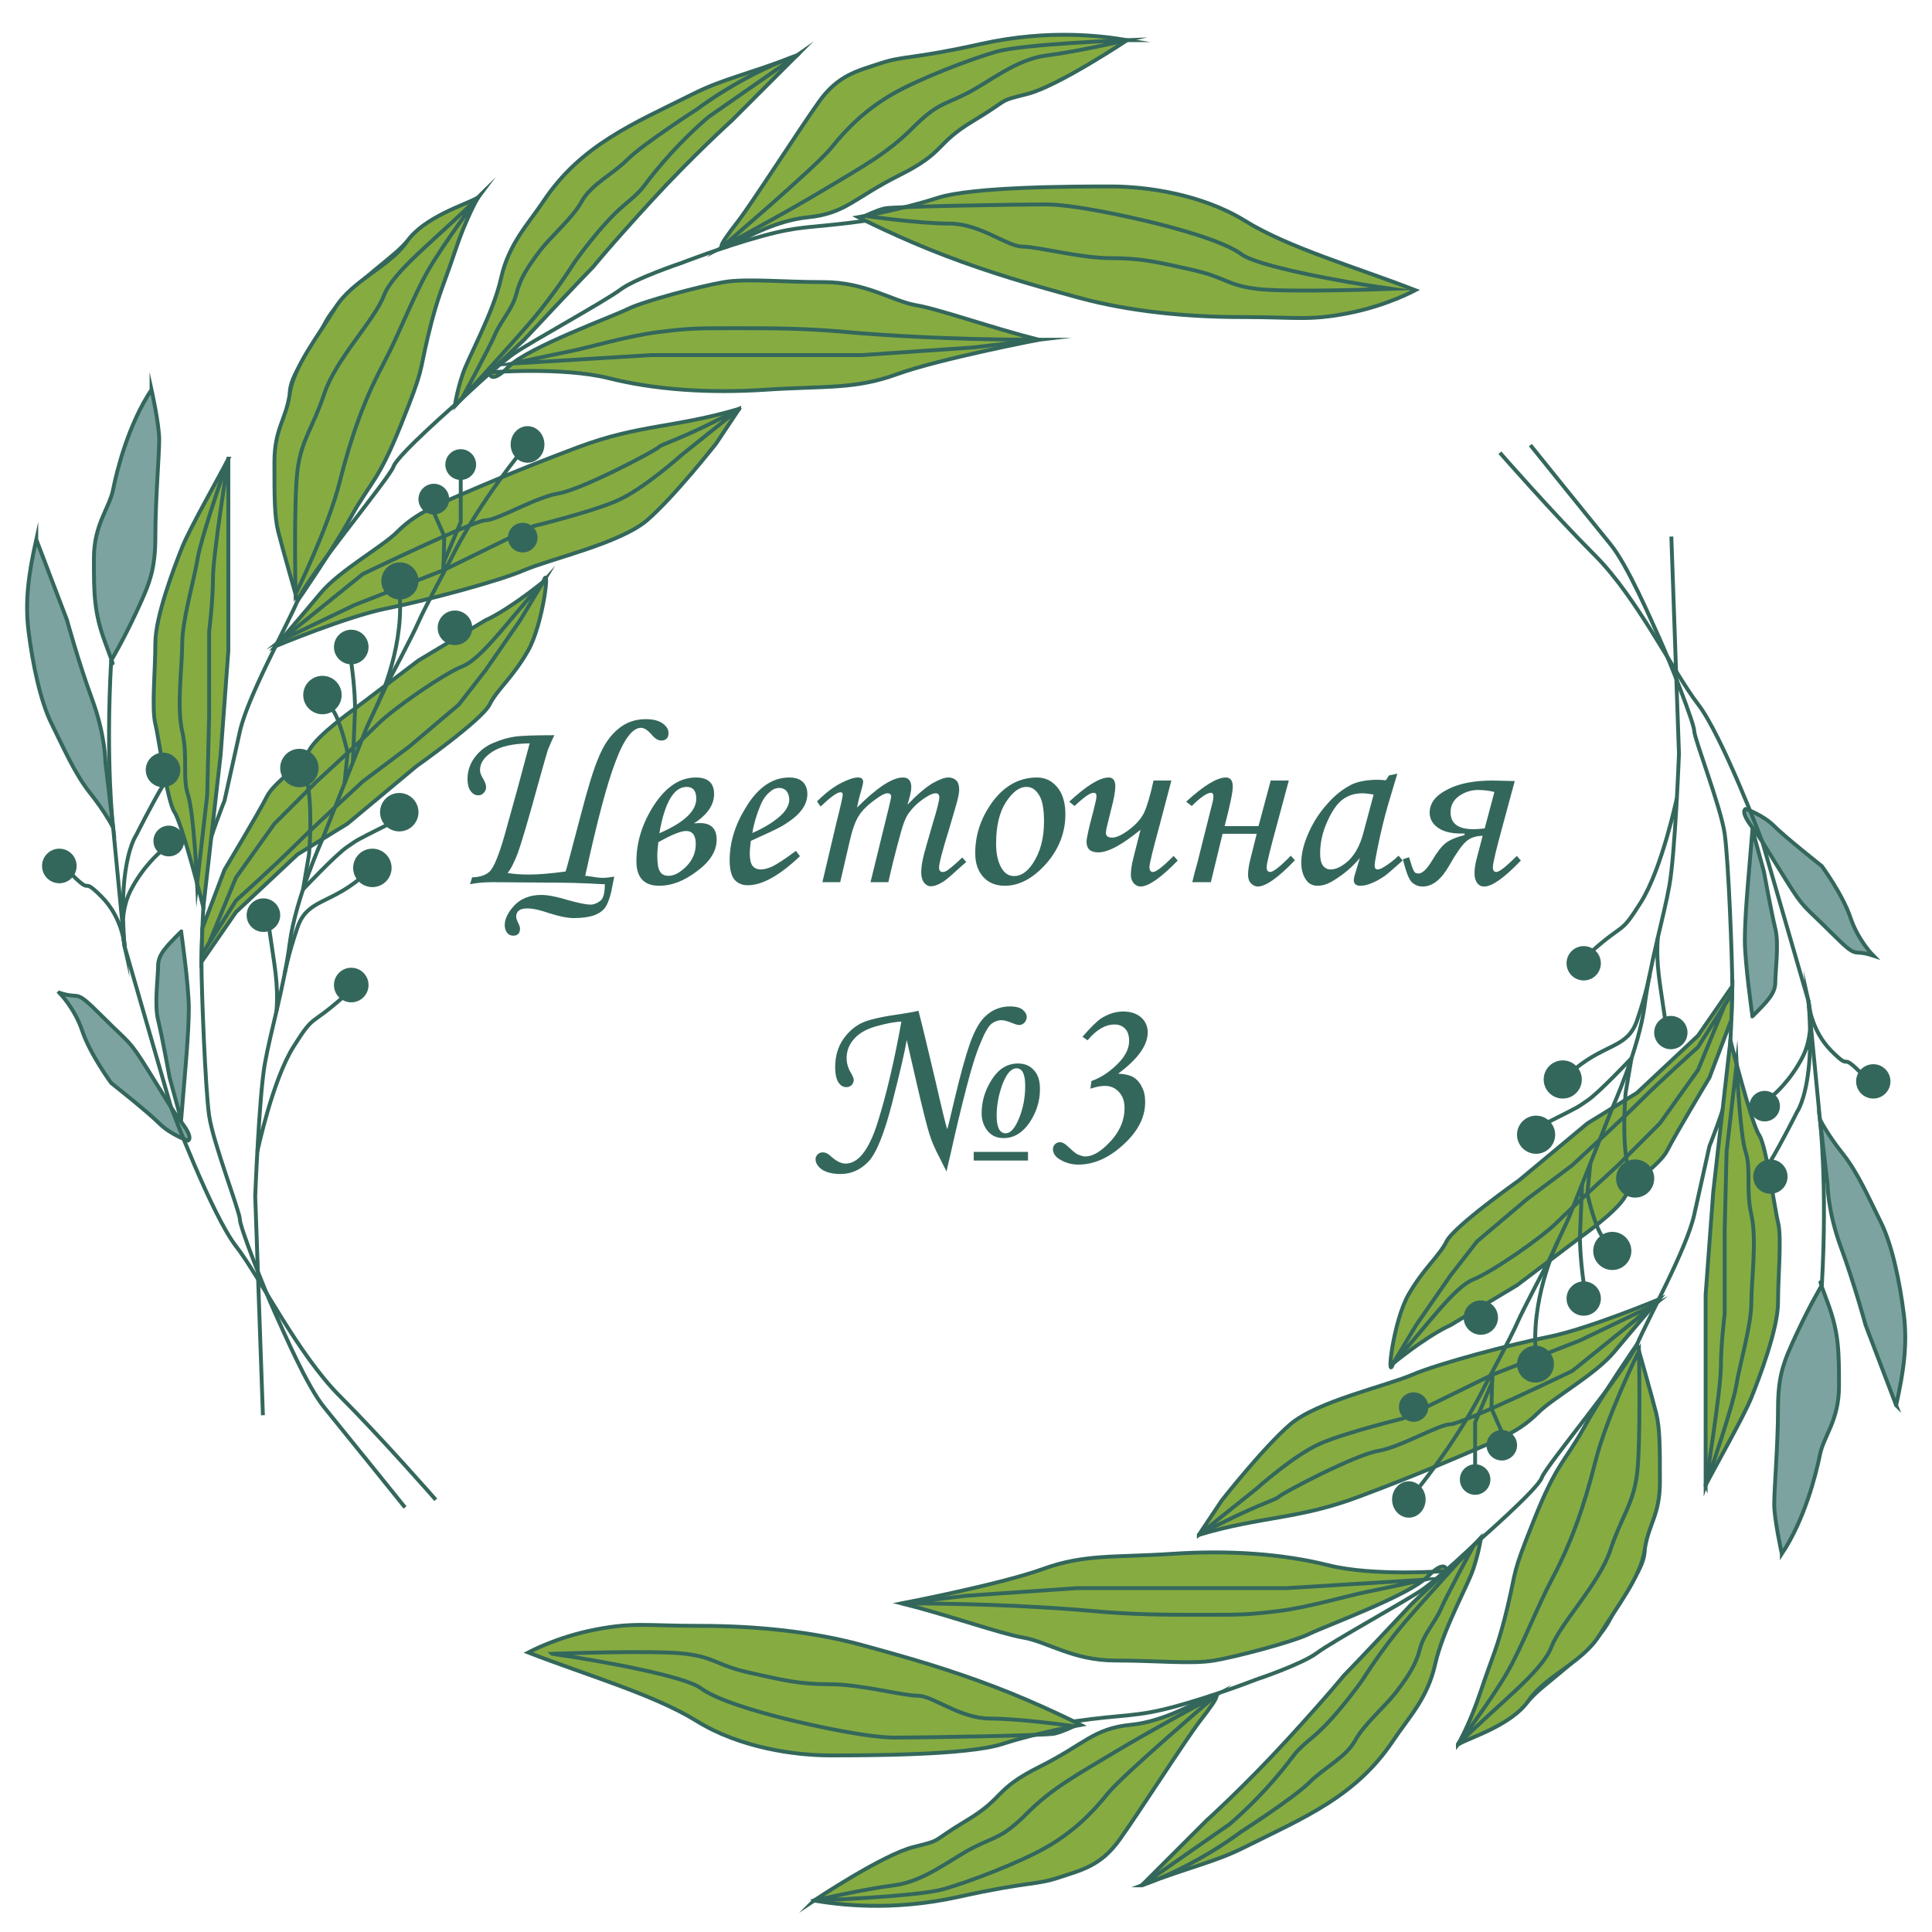 <?xml version="1.0" encoding="UTF-8"?>
<!DOCTYPE svg PUBLIC "-//W3C//DTD SVG 1.1//EN" "http://www.w3.org/Graphics/SVG/1.1/DTD/svg11.dtd">
<!-- Creator: CorelDRAW 2018 (64-Bit) -->
<svg xmlns="http://www.w3.org/2000/svg" xml:space="preserve" width="300px" height="300px" version="1.1" style="shape-rendering:geometricPrecision; text-rendering:geometricPrecision; image-rendering:optimizeQuality; fill-rule:evenodd; clip-rule:evenodd"
viewBox="0 0 300 300"
 xmlns:xlink="http://www.w3.org/1999/xlink">
 <defs>
  <style type="text/css">
   <![CDATA[
    .str0 {stroke:#34675C;stroke-width:0.6;stroke-miterlimit:22.926}
    .fil1 {fill:none}
    .fil3 {fill:#34675C}
    .fil2 {fill:#7DA3A1}
    .fil0 {fill:#86AC41}
   ]]>
  </style>
 </defs>
 <g id="Слой_x0020_1">
  <path class="fil0 str0" d="M219.758 45.057c-9.202,-3.578 -19.63,-6.561 -26.378,-10.735 -6.746,-4.176 -15.334,-5.369 -20.855,-5.369 -5.52,0 -21.471,0 -26.991,1.791 -5.521,1.789 -12.268,2.98 -12.268,2.98 0,0 6.441,3.282 13.496,5.966 7.053,2.683 13.188,4.474 20.855,6.56 7.667,2.088 16.561,2.983 25.151,2.983 8.588,0 10.427,0.597 16.562,-0.596 6.134,-1.193 10.428,-3.58 10.428,-3.58z"/>
  <path class="fil0 str0" d="M175.024 6.233c-3.589,-0.597 -11.963,-1.795 -22.73,0.599 -10.767,2.392 -11.964,1.793 -15.553,2.99 -3.59,1.197 -6.579,1.795 -9.571,5.982 -2.99,4.187 -10.467,15.851 -12.56,18.544 -7.076,9.097 1.615,0.317 10.766,-0.598 5.981,-0.599 7.178,-2.992 14.357,-6.58 7.178,-3.59 5.384,-4.786 11.365,-8.374 5.982,-3.59 3.589,-2.992 8.374,-4.189 4.785,-1.196 15.552,-8.374 15.552,-8.374z"/>
  <path class="fil1 str0" d="M175.024 6.233c0,0 -16.104,0.594 -20.279,1.787 -4.174,1.194 -11.929,4.176 -16.104,6.561 -4.174,2.385 -7.157,5.369 -9.543,8.35 -2.385,2.982 -17.038,15.449 -17.038,15.449 0,0 9.881,-5.309 15.844,-8.887 5.965,-3.58 9.842,-5.666 13.72,-9.543 3.876,-3.877 4.771,-3.58 8.349,-5.369 3.578,-1.789 7.754,-5.367 12.526,-5.965 4.771,-0.596 12.525,-2.383 12.525,-2.383l0 0z"/>
  <path class="fil0 str0" d="M123.73 8.616c-7.754,2.983 -11.332,3.58 -16.104,5.965 -9.344,4.672 -17.399,7.907 -23.26,16.699 -2.387,3.581 -5.369,6.563 -6.563,11.93 -1.191,5.368 -5.07,12.228 -5.963,14.911 -0.894,2.684 -1.194,4.772 -1.194,4.772l10.737 -10.139c8.946,-9.544 10.735,-11.333 10.735,-11.333 0,0 2.387,-2.982 8.947,-10.141 6.561,-7.156 12.526,-12.523 12.526,-12.523l10.139 -10.141z"/>
  <path class="fil0 str0" d="M123.73 8.616c-5.21,1.833 -11.074,5.057 -15.508,8.35 0,0 -8.35,5.369 -10.736,7.754 -2.385,2.387 -5.667,3.877 -7.157,6.56 -1.49,2.686 -4.772,5.369 -6.561,7.754 -1.789,2.387 -2.983,4.176 -3.578,6.563 -0.596,2.385 -2.387,4.174 -3.281,6.262 -0.895,2.088 -5.154,9.986 -5.154,9.986 0,0 7.242,-7.898 10.82,-12.074 3.578,-4.174 6.56,-8.946 6.56,-8.946 0,0 4.176,-5.964 7.754,-8.947 3.579,-2.983 2.387,-2.385 5.966,-6.561 3.578,-4.176 7.158,-7.156 7.158,-7.156l13.717 -9.545z"/>
  <path class="fil1 str0" d="M74.225 30.685c-10.737,5.964 -9.543,5.367 -11.928,7.754 -2.387,2.386 -9.544,7.158 -11.93,11.93 -2.385,4.769 -5.368,7.752 -5.368,10.735"/>
  <path class="fil0 str0" d="M74.225 30.685c-1.975,1.099 -8.428,3.021 -11.072,6.878 -2.646,3.858 -8.463,5.935 -11.099,10.253 -2.637,4.321 -6.457,9.113 -7.055,13.288 -0.596,4.175 -2.387,5.367 -2.387,10.736 0,5.367 0,8.35 0.599,10.735 0.595,2.387 2.982,10.736 2.982,10.736 0,0 5.367,-7.752 8.35,-13.121 2.982,-5.368 4.174,-5.368 7.754,-14.315 3.578,-8.946 2.683,-7.455 4.174,-13.719 1.492,-6.262 2.387,-7.752 4.175,-13.122 1.79,-5.367 3.579,-8.349 3.579,-8.349z"/>
  <path class="fil1 str0" d="M74.225 30.685c-6.262,6.264 -13.121,11.334 -14.612,15.209 -1.492,3.877 -7.457,9.842 -9.246,15.21 -1.789,5.367 -3.579,7.158 -4.174,11.929 -0.597,4.77 -0.299,19.232 -0.299,19.232 0,0 5.069,-10.286 6.859,-17.443 1.79,-7.158 3.878,-12.824 6.561,-17.893 2.684,-5.07 4.772,-10.736 7.157,-14.912 2.387,-4.174 7.754,-11.332 7.754,-11.332l0 0z"/>
  <path class="fil1 str0" d="M216.041 44.857c-8.35,-1.191 -20.875,-3.578 -23.26,-5.367 -2.387,-1.789 -8.352,-3.578 -13.122,-4.771 -4.771,-1.194 -13.123,-2.981 -17.297,-2.981 -4.176,0 -23.701,0.323 -24.983,0.624 -1.282,0.298 -3.051,1.163 -3.051,1.163 0,0 8.35,1.194 13.122,1.194 4.773,0 8.947,3.578 11.332,3.578 2.387,0 8.948,1.791 13.72,1.791 4.771,0 7.157,0.596 12.525,1.787 5.367,1.195 5.367,2.387 10.139,2.982 4.771,0.598 20.875,0 20.875,0l0 0z"/>
  <path class="fil1 str0" d="M134.467 34.265c-8.35,1.191 -9.804,0.653 -16.104,2.384 -6.303,1.731 -12.526,4.176 -12.526,4.176 0,0 -7.158,2.385 -9.543,4.175 -2.387,1.788 -13.8,8.062 -16.403,9.842 -2.602,1.778 -8.731,7.567 -8.731,7.567 0,0 -9.461,8.238 -10.056,10.027 -0.597,1.789 -13.122,16.702 -14.911,20.875 -1.79,4.176 -7.754,14.911 -8.948,20.28 -1.193,5.368 -2.384,10.735 -2.384,10.735 0,0 -2.387,5.965 -2.684,8.053 -0.299,2.088 -0.897,12.824 -0.897,16.999 0,4.175 0.598,19.681 1.194,23.858 0.597,4.175 4.771,14.91 4.771,16.103 0,1.194 3.877,11.034 5.367,14.315 1.493,3.28 5.071,11.631 7.755,14.911 2.684,3.281 12.525,15.508 12.525,15.508"/>
  <path class="fil0 str0" d="M161.305 52.754c-7.156,-1.789 -15.506,-4.772 -19.086,-5.367 -3.578,-0.599 -7.752,-3.581 -14.315,-3.581 -6.56,0 -11.928,-0.596 -15.506,0 -3.579,0.598 -12.526,2.982 -14.912,4.176 -2.385,1.193 -15.507,5.965 -18.489,8.947 -2.983,2.981 -2.983,0.893 -2.983,0.893 0,0 11.334,-0.893 18.491,0.897 7.156,1.789 15.508,2.385 24.454,1.789 8.945,-0.598 13.717,0 20.278,-2.387 6.562,-2.385 22.068,-5.367 22.068,-5.367z"/>
  <path class="fil0 str0" d="M161.305 52.754c-0.573,0 -1.143,-0.002 -1.709,-0.004 -11.79,-0.05 -21.852,-0.619 -28.112,-1.19 -6.561,-0.595 -11.332,-0.595 -17.297,-0.595 -5.965,0 -7.157,0 -11.928,0.595 -4.773,0.596 -10.737,2.387 -13.719,2.982 -2.983,0.596 -9.003,1.91 -9.003,1.91l21.528 -1.314 15.507 0 17.297 0 17.297 -1.191 10.139 -1.193z"/>
  <path class="fil0 str0" d="M114.782 63.489c-10.139,2.982 -15.506,2.386 -25.049,5.964 -9.543,3.58 -14.912,5.965 -19.087,7.754 -4.175,1.79 -6.56,2.983 -8.947,5.368 -2.385,2.387 -8.946,5.964 -11.928,9.543 -2.983,3.58 -6.97,8.21 -6.97,8.21 0,0 11.144,-4.63 17.109,-5.823 5.965,-1.194 17.298,-4.176 21.473,-5.966 4.174,-1.788 14.911,-4.173 19.085,-7.751 4.175,-3.581 10.737,-11.93 10.737,-11.93l3.577 -5.369z"/>
  <path class="fil1 str0" d="M114.782 63.489c-8.945,4.773 -11.927,5.369 -12.523,5.964 -0.598,0.598 -11.93,6.563 -15.508,7.159 -3.579,0.595 -9.543,4.176 -11.333,4.176 -1.789,0 -19.086,8.35 -19.086,8.35l-12.79 10.327 11.596 -5.558 13.72 -5.368 14.016 -6.857c0,0 8.648,-2.088 12.824,-3.879 4.174,-1.787 10.139,-7.156 10.139,-7.156l8.945 -7.158 0 0z"/>
  <path class="fil0 str0" d="M84.366 90.329c-5.966,4.773 -8.948,5.965 -8.948,5.965l-10.438 6.264 -9.842 7.455c0,0 -5.963,4.174 -7.156,6.561 -1.194,2.385 -5.37,4.771 -6.561,7.156 -1.193,2.387 -6.56,11.332 -6.56,11.332l-3.439 9.082 -0.142 5.234 5.369 -7.753 9.544 -8.947 7.752 -4.771 10.737 -8.948c0,0 10.139,-7.157 11.332,-9.544 1.194,-2.384 3.579,-4.173 5.965,-8.35 2.387,-4.175 3.51,-13.971 2.387,-10.736z"/>
  <path class="fil1 str0" d="M84.366 90.329c-5.369,5.965 -9.545,11.93 -12.526,13.123 -2.982,1.192 -10.736,6.561 -13.123,8.946 -2.385,2.387 -9.542,8.947 -9.542,8.947l-6.563 6.562 -5.963 8.349 -4.175 10.139 -1.164 1.913 5.339 -8.474c0,0 5.963,-5.367 8.947,-8.35 2.982,-2.982 10.736,-10.139 10.736,-10.139l7.156 -5.369 7.754 -6.561 4.176 -5.367 5.367 -7.754 3.581 -5.965 0 0z"/>
  <path class="fil2 str0" d="M23.528 60.508c-3.58,5.367 -5.369,12.525 -5.965,15.508 -0.597,2.981 -2.982,5.368 -2.982,10.735 0,5.367 0,8.35 1.789,13.121 1.789,4.772 0.895,2.686 0.895,2.686 0,0 1.789,-2.983 3.876,-7.456 2.088,-4.474 2.983,-6.563 2.983,-11.93 0,-5.369 0.596,-12.525 0.596,-14.91 0,-2.387 -1.192,-7.754 -1.192,-7.754z"/>
  <path class="fil2 str0" d="M5.633 83.768c-1.191,5.37 -1.789,9.543 -1.191,14.315 0.595,4.772 1.789,10.736 3.578,14.315 1.789,3.578 3.578,7.754 5.965,10.737 2.385,2.982 3.578,5.367 3.578,5.367l-1.193 -10.139c0,0 0,-4.176 -2.088,-9.842 -2.088,-5.666 -3.876,-12.227 -3.876,-12.227l-4.773 -12.526z"/>
  <path class="fil0 str0" d="M35.457 71.243c-1.194,2.387 -5.966,10.736 -7.159,13.719 -1.192,2.982 -4.174,10.736 -4.174,14.91 0,4.176 -0.598,10.141 0,12.526 0.596,2.387 1.789,11.93 2.982,13.719 1.192,1.79 4.47,14.754 4.47,14.754l2.687 -23.702 1.194 -16.104 0 -17.297 0 -12.525z"/>
  <path class="fil0 str0" d="M35.456 71.243c0,0 -0.203,0.58 -0.526,1.521 -0.499,1.463 -1.291,3.798 -2.058,6.196 -0.981,3.062 -1.926,6.226 -2.187,7.791 -0.596,3.578 -2.387,9.543 -2.387,13.121 0,3.58 -0.894,9.842 0,13.719 0.896,3.877 0.002,7.157 0.896,9.841 0.895,2.685 1.414,13.729 1.414,13.729l1.569 -13.729 0.297 -12.226 0 -13.123c0,0 0.597,-4.772 0.597,-8.35 0,-3.578 2.385,-18.49 2.385,-18.49z"/>
  <path class="fil2 str0" d="M28.127 144.655c-2.387,2.385 -3.579,3.579 -3.579,5.368 0,1.789 -0.597,5.965 0,8.35 0.596,2.386 1.789,8.947 1.789,8.947l1.79 6.561 0.595 -7.156c0,0 0.598,-6.563 0.598,-10.141 0,-3.579 -1.193,-11.929 -1.193,-11.929z"/>
  <path class="fil2 str0" d="M9.214 154.149c3.577,1.193 2.085,-0.895 6.56,3.578 4.473,4.475 4.174,3.581 7.157,8.352 2.982,4.77 3.578,5.963 5.367,8.35 1.791,2.384 0.896,2.683 0.896,2.683 0,0 -2.685,-0.894 -4.474,-2.683 -1.789,-1.789 -7.455,-6.264 -7.455,-6.264 0,0 -3.28,-4.473 -4.474,-8.051 -1.193,-3.578 -3.577,-5.965 -3.577,-5.965z"/>
  <path class="fil1 str0" d="M17.265 102.558c-0.895,15.805 0.299,25.944 0.299,25.944l1.788 18.491 7.212 24.95c0,0 6.336,16.738 10.086,21.571 3.75,4.834 9.543,16.701 16.103,23.262 6.562,6.56 14.911,16.104 14.911,16.104"/>
  <path class="fil3 str0" d="M81.916 66.471c1.284,0 2.324,1.14 2.324,2.544 0,1.405 -1.04,2.543 -2.324,2.543 -1.283,0 -2.322,-1.138 -2.322,-2.543 0,-1.404 1.039,-2.544 2.322,-2.544z"/>
  <path class="fil3 str0" d="M71.542 70.051c1.152,0 2.087,0.935 2.087,2.088 0,1.153 -0.935,2.086 -2.087,2.086 -1.153,0 -2.089,-0.933 -2.089,-2.086 0,-1.153 0.936,-2.088 2.089,-2.088z"/>
  <path class="fil3 str0" d="M81.167 81.478c1.107,0 2.005,0.895 2.005,2.005 0,1.106 -0.898,2.002 -2.005,2.002 -1.106,0 -2.005,-0.896 -2.005,-2.002 0,-1.11 0.899,-2.005 2.005,-2.005z"/>
  <path class="fil3 str0" d="M67.365 75.418c1.153,0 2.088,0.935 2.088,2.088 0,1.153 -0.935,2.088 -2.088,2.088 -1.152,0 -2.086,-0.935 -2.086,-2.088 0,-1.153 0.934,-2.088 2.086,-2.088z"/>
  <path class="fil3 str0" d="M62.096 87.619c1.427,0 2.586,1.159 2.586,2.588 0,1.428 -1.159,2.586 -2.586,2.586 -1.43,0 -2.588,-1.158 -2.588,-2.586 0,-1.429 1.158,-2.588 2.588,-2.588z"/>
  <path class="fil3 str0" d="M70.646 95.102c1.317,0 2.385,1.068 2.385,2.385 0,1.317 -1.068,2.385 -2.385,2.385 -1.316,0 -2.386,-1.068 -2.386,-2.385 0,-1.317 1.07,-2.385 2.386,-2.385z"/>
  <path class="fil3 str0" d="M54.543 98.083c1.317,0 2.385,1.068 2.385,2.387 0,1.317 -1.068,2.385 -2.385,2.385 -1.319,0 -2.387,-1.068 -2.387,-2.385 0,-1.319 1.068,-2.387 2.387,-2.387z"/>
  <path class="fil3 str0" d="M50.07 105.242c1.481,0 2.683,1.2 2.683,2.683 0,1.481 -1.202,2.684 -2.683,2.684 -1.483,0 -2.686,-1.203 -2.686,-2.684 0,-1.483 1.203,-2.683 2.686,-2.683z"/>
  <path class="fil3 str0" d="M61.998 123.432c1.483,0 2.684,1.202 2.684,2.685 0,1.483 -1.201,2.684 -2.684,2.684 -1.481,0 -2.684,-1.201 -2.684,-2.684 0,-1.483 1.203,-2.685 2.684,-2.685z"/>
  <path class="fil3 str0" d="M46.49 116.574c1.483,0 2.685,1.201 2.685,2.683 0,1.483 -1.202,2.684 -2.685,2.684 -1.481,0 -2.684,-1.201 -2.684,-2.684 0,-1.482 1.203,-2.683 2.684,-2.683z"/>
  <path class="fil3 str0" d="M57.822 132.08c1.483,0 2.685,1.203 2.685,2.684 0,1.483 -1.202,2.685 -2.685,2.685 -1.481,0 -2.684,-1.202 -2.684,-2.685 0,-1.481 1.203,-2.684 2.684,-2.684z"/>
  <path class="fil3 str0" d="M40.903 139.799c1.275,0 2.308,1.033 2.308,2.308 0,1.274 -1.033,2.307 -2.308,2.307 -1.275,0 -2.307,-1.033 -2.307,-2.307 0,-1.275 1.032,-2.308 2.307,-2.308z"/>
  <path class="fil3 str0" d="M54.543 150.571c1.317,0 2.385,1.067 2.385,2.385 0,1.318 -1.068,2.386 -2.385,2.386 -1.319,0 -2.387,-1.068 -2.387,-2.386 0,-1.318 1.068,-2.385 2.387,-2.385z"/>
  <path class="fil3 str0" d="M9.211 132.08c1.32,0 2.387,1.068 2.387,2.387 0,1.317 -1.067,2.385 -2.387,2.385 -1.316,0 -2.384,-1.068 -2.384,-2.385 0,-1.319 1.068,-2.387 2.384,-2.387z"/>
  <path class="fil3 str0" d="M26.21 128.502c1.155,0 2.088,0.935 2.088,2.088 0,1.153 -0.933,2.088 -2.088,2.088 -1.151,0 -2.086,-0.935 -2.086,-2.088 0,-1.153 0.935,-2.088 2.086,-2.088z"/>
  <path class="fil3 str0" d="M25.317 117.169c1.317,0 2.385,1.068 2.385,2.385 0,1.319 -1.068,2.387 -2.385,2.387 -1.318,0 -2.386,-1.068 -2.386,-2.387 0,-1.317 1.068,-2.385 2.386,-2.385z"/>
  <path class="fil1 str0" d="M25.317 121.941c-1.789,2.983 -4.176,7.754 -4.176,7.754 0,0 -1.223,1.671 -1.789,6.561 -0.566,4.889 0,10.737 0,10.737 0,0 -1.066,-4.772 0.895,-8.649 1.962,-3.877 4.692,-6.099 4.692,-6.099"/>
  <path class="fil1 str0" d="M11.182 135.815c3.399,3.424 1.248,0.063 4.592,3.424 3.342,3.36 3.578,7.754 3.578,7.754"/>
  <path class="fil1 str0" d="M80.339 70.883c-7.308,9.307 -10.288,15.868 -10.288,15.868 0,0 -4.176,7.754 -5.071,9.842 -0.894,2.087 -4.921,9.692 -4.921,9.692l-3.131 6.709 -6.858 17.297c0,0 -4.176,9.246 -5.071,16.104 -0.894,6.859 -2.982,13.719 -3.877,18.788 -0.894,5.07 -1.492,20.578 -1.492,20.578l1.194 33.997"/>
  <path class="fil1 str0" d="M53.18 154.914c-5.198,4.602 -4.287,2.367 -7.584,7.585 -3.299,5.22 -5.637,16.333 -5.637,16.333"/>
  <path class="fil1 str0" d="M41.807 144.229c0.805,5.746 1.451,8.459 1.128,12.77"/>
  <path class="fil1 str0" d="M55.787 136.514c-4.822,3.916 -8.124,3.204 -9.594,7.496 -1.47,4.292 -1.998,7.23 -1.998,7.23"/>
  <path class="fil1 str0" d="M60.153 128.065c-5.61,2.824 -4.417,2.226 -6.208,3.419 -1.789,1.194 -6.889,6.62 -6.889,6.62"/>
  <path class="fil1 str0" d="M47.752 121.627c0.826,4.49 0.23,11.051 0.23,11.051l-0.926 5.426"/>
  <path class="fil1 str0" d="M51.591 110.135c1.253,1.593 2.385,6.769 2.385,6.769l-0.477 4.738"/>
  <path class="fil1 str0" d="M54.543 102.855c0.595,4.176 0.595,7.158 0.595,7.158l-0.343 8.361"/>
  <path class="fil1 str0" d="M62.096 92.793c0.479,8.672 -3.602,16.845 -3.602,16.845"/>
  <path class="fil1 str0" d="M67.365 79.594c1.619,3.661 1.619,3.661 1.619,3.661l-0.126 5.284"/>
  <path class="fil1 str0" d="M71.542 74.225c0,3.281 0,6.86 0,6.86l-2.656 6.289 -0.028 1.165"/>
  <path class="fil0 str0" d="M82.038 256.603c9.127,3.551 19.47,6.507 26.164,10.65 6.691,4.14 15.211,5.325 20.687,5.325 5.476,0 21.296,0 26.772,-1.776 5.477,-1.774 12.17,-2.959 12.17,-2.959 0,0 -6.389,-3.253 -13.387,-5.915 -6.997,-2.664 -13.081,-4.438 -20.687,-6.509 -7.607,-2.07 -16.429,-2.956 -24.947,-2.956 -8.519,0 -10.345,-0.593 -16.428,0.591 -6.085,1.183 -10.344,3.549 -10.344,3.549z"/>
  <path class="fil0 str0" d="M126.408 295.114c3.562,0.593 11.867,1.779 22.547,-0.594 10.681,-2.373 11.867,-1.78 15.429,-2.967 3.56,-1.185 6.525,-1.779 9.492,-5.933 2.967,-4.154 10.384,-15.724 12.461,-18.393 7.017,-9.023 -1.603,-0.315 -10.682,0.592 -5.932,0.594 -7.119,2.968 -14.239,6.527 -7.12,3.561 -5.34,4.749 -11.273,8.308 -5.934,3.56 -3.56,2.966 -8.308,4.152 -4.746,1.188 -15.427,8.308 -15.427,8.308z"/>
  <path class="fil1 str0" d="M126.408 295.114c0,0 15.975,-0.589 20.116,-1.773 4.142,-1.184 11.834,-4.141 15.975,-6.507 4.141,-2.367 7.099,-5.325 9.466,-8.284 2.366,-2.957 16.9,-15.323 16.9,-15.323 0,0 -9.801,5.266 -15.717,8.816 -5.917,3.55 -9.762,5.62 -13.608,9.466 -3.845,3.846 -4.733,3.549 -8.283,5.325 -3.549,1.774 -7.691,5.323 -12.425,5.915 -4.733,0.592 -12.424,2.365 -12.424,2.365l0 0z"/>
  <path class="fil0 str0" d="M177.289 292.749c7.692,-2.956 11.241,-3.549 15.973,-5.915 9.269,-4.634 17.259,-7.845 23.074,-16.565 2.367,-3.551 5.326,-6.51 6.508,-11.834 1.184,-5.323 5.03,-12.128 5.917,-14.791 0.887,-2.662 1.182,-4.733 1.182,-4.733l-10.648 10.058c-8.875,9.466 -10.65,11.242 -10.65,11.242 0,0 -2.366,2.957 -8.874,10.058 -6.509,7.099 -12.424,12.424 -12.424,12.424l-10.058 10.056z"/>
  <path class="fil0 str0" d="M177.289 292.749c5.169,-1.817 10.984,-5.015 15.382,-8.282 0,0 8.283,-5.324 10.649,-7.691 2.367,-2.367 5.621,-3.846 7.1,-6.507 1.479,-2.664 4.733,-5.325 6.509,-7.692 1.774,-2.366 2.956,-4.142 3.548,-6.509 0.593,-2.366 2.367,-4.141 3.256,-6.212 0.887,-2.07 5.111,-9.905 5.111,-9.905 0,0 -7.182,7.835 -10.733,11.976 -3.549,4.141 -6.507,8.876 -6.507,8.876 0,0 -4.143,5.915 -7.692,8.874 -3.55,2.958 -2.366,2.366 -5.917,6.507 -3.548,4.141 -7.099,7.1 -7.099,7.1l-13.607 9.465z"/>
  <path class="fil1 str0" d="M226.394 270.859c10.65,-5.915 9.467,-5.325 11.832,-7.691 2.367,-2.365 9.467,-7.1 11.833,-11.833 2.366,-4.732 5.325,-7.691 5.325,-10.648"/>
  <path class="fil0 str0" d="M226.394 270.859c1.959,-1.088 8.359,-2.996 10.984,-6.823 2.623,-3.825 8.393,-5.886 11.008,-10.17 2.615,-4.285 6.405,-9.038 6.998,-13.179 0.592,-4.143 2.366,-5.325 2.366,-10.649 0,-5.326 0,-8.284 -0.592,-10.65 -0.592,-2.367 -2.956,-10.649 -2.956,-10.649 0,0 -5.326,7.69 -8.284,13.015 -2.959,5.325 -4.143,5.325 -7.692,14.199 -3.55,8.875 -2.661,7.396 -4.142,13.608 -1.478,6.212 -2.364,7.691 -4.141,13.016 -1.775,5.325 -3.549,8.282 -3.549,8.282z"/>
  <path class="fil1 str0" d="M226.394 270.859c6.212,-6.212 13.015,-11.24 14.494,-15.086 1.479,-3.846 7.396,-9.761 9.171,-15.086 1.776,-5.325 3.55,-7.101 4.143,-11.834 0.589,-4.732 0.294,-19.075 0.294,-19.075 0,0 -5.029,10.202 -6.803,17.301 -1.775,7.099 -3.846,12.721 -6.508,17.749 -2.661,5.028 -4.733,10.65 -7.101,14.791 -2.364,4.14 -7.69,11.24 -7.69,11.24l0 0z"/>
  <path class="fil1 str0" d="M85.723 256.801c8.284,1.182 20.706,3.55 23.073,5.324 2.368,1.775 8.283,3.551 13.016,4.733 4.733,1.184 13.016,2.958 17.157,2.958 4.143,0 23.509,-0.322 24.782,-0.619 1.271,-0.297 3.025,-1.155 3.025,-1.155 0,0 -8.284,-1.184 -13.016,-1.184 -4.733,0 -8.874,-3.548 -11.24,-3.548 -2.367,0 -8.876,-1.777 -13.608,-1.777 -4.734,0 -7.1,-0.59 -12.425,-1.774 -5.323,-1.184 -5.323,-2.366 -10.058,-2.958 -4.733,-0.593 -20.706,0 -20.706,0l0 0z"/>
  <path class="fil1 str0" d="M166.64 267.31c8.283,-1.184 9.722,-0.649 15.975,-2.366 6.25,-1.717 12.424,-4.141 12.424,-4.141 0,0 7.099,-2.368 9.465,-4.142 2.367,-1.775 13.688,-7.998 16.269,-9.761 2.582,-1.766 8.663,-7.509 8.663,-7.509 0,0 9.382,-8.171 9.975,-9.946 0.59,-1.774 13.014,-16.565 14.791,-20.706 1.774,-4.142 7.689,-14.79 8.873,-20.115 1.183,-5.325 2.366,-10.65 2.366,-10.65 0,0 2.367,-5.917 2.662,-7.987 0.297,-2.071 0.887,-12.721 0.887,-16.862 0,-4.14 -0.59,-19.523 -1.182,-23.664 -0.592,-4.143 -4.733,-14.791 -4.733,-15.975 0,-1.182 -3.846,-10.945 -5.325,-14.198 -1.479,-3.254 -5.028,-11.538 -7.691,-14.791 -2.662,-3.254 -12.424,-15.383 -12.424,-15.383"/>
  <path class="fil0 str0" d="M140.017 248.969c7.099,1.774 15.382,4.733 18.931,5.325 3.551,0.592 7.692,3.55 14.2,3.55 6.508,0 11.833,0.591 15.382,0 3.55,-0.592 12.424,-2.96 14.79,-4.142 2.367,-1.182 15.383,-5.916 18.342,-8.874 2.958,-2.958 2.958,-0.887 2.958,-0.887 0,0 -11.242,0.887 -18.341,-0.889 -7.099,-1.775 -15.383,-2.365 -24.257,-1.775 -8.874,0.593 -13.608,0 -20.115,2.367 -6.508,2.367 -21.89,5.325 -21.89,5.325z"/>
  <path class="fil0 str0" d="M140.017 248.969c0.568,0 1.134,0.002 1.696,0.004 11.694,0.049 21.677,0.615 27.885,1.18 6.507,0.59 11.24,0.59 17.158,0.59 5.915,0 7.098,0 11.832,-0.59 4.732,-0.592 10.65,-2.367 13.608,-2.959 2.957,-0.591 8.929,-1.894 8.929,-1.894l-21.354 1.303 -15.382 0 -17.158 0 -17.156 1.183 -10.058 1.183z"/>
  <path class="fil0 str0" d="M186.163 238.321c10.058,-2.959 15.383,-2.368 24.849,-5.917 9.465,-3.551 14.791,-5.918 18.931,-7.692 4.141,-1.774 6.509,-2.958 8.875,-5.324 2.367,-2.367 8.875,-5.916 11.833,-9.466 2.958,-3.551 6.913,-8.142 6.913,-8.142 0,0 -11.054,4.591 -16.971,5.776 -5.917,1.183 -17.157,4.142 -21.298,5.916 -4.142,1.775 -14.791,4.141 -18.933,7.69 -4.141,3.55 -10.649,11.834 -10.649,11.834l-3.55 5.325z"/>
  <path class="fil1 str0" d="M186.163 238.321c8.876,-4.733 11.832,-5.325 12.425,-5.917 0.592,-0.592 11.832,-6.509 15.382,-7.1 3.551,-0.592 9.466,-4.142 11.242,-4.142 1.773,0 18.932,-8.282 18.932,-8.282l12.686 -10.244 -11.504 5.511 -13.606 5.325 -13.906 6.803c0,0 -8.576,2.071 -12.717,3.846 -4.143,1.774 -10.058,7.1 -10.058,7.1l-8.876 7.1 0 0z"/>
  <path class="fil0 str0" d="M216.336 211.696c5.916,-4.733 8.876,-5.915 8.876,-5.915l10.353 -6.212 9.761 -7.397c0,0 5.917,-4.141 7.099,-6.507 1.184,-2.366 5.325,-4.732 6.509,-7.099 1.183,-2.367 6.507,-11.24 6.507,-11.24l3.409 -9.008 0.14 -5.193 -5.323 7.692 -9.465 8.873 -7.692 4.735 -10.649 8.874c0,0 -10.058,7.099 -11.241,9.466 -1.184,2.366 -3.55,4.141 -5.917,8.283 -2.367,4.141 -3.481,13.859 -2.367,10.648z"/>
  <path class="fil1 str0" d="M216.336 211.696c5.326,-5.915 9.467,-11.832 12.425,-13.015 2.959,-1.183 10.648,-6.509 13.014,-8.875 2.369,-2.366 9.468,-8.873 9.468,-8.873l6.507 -6.508 5.917 -8.283 4.141 -10.058 1.154 -1.896 -5.295 8.403c0,0 -5.917,5.325 -8.876,8.284 -2.956,2.958 -10.647,10.058 -10.647,10.058l-7.1 5.324 -7.691 6.508 -4.141 5.324 -5.327 7.692 -3.549 5.915 0 0z"/>
  <path class="fil2 str0" d="M276.682 241.277c3.55,-5.324 5.325,-12.424 5.917,-15.382 0.592,-2.957 2.958,-5.324 2.958,-10.648 0,-5.325 0,-8.284 -1.776,-13.017 -1.774,-4.732 -0.887,-2.661 -0.887,-2.661 0,0 -1.775,2.958 -3.846,7.394 -2.069,4.438 -2.957,6.508 -2.957,11.834 0,5.324 -0.592,12.424 -0.592,14.791 0,2.365 1.183,7.689 1.183,7.689z"/>
  <path class="fil2 str0" d="M294.431 218.205c1.184,-5.325 1.776,-9.466 1.184,-14.2 -0.592,-4.733 -1.776,-10.648 -3.551,-14.199 -1.774,-3.549 -3.548,-7.69 -5.916,-10.65 -2.367,-2.957 -3.549,-5.323 -3.549,-5.323l1.182 10.056c0,0 0,4.142 2.071,9.763 2.071,5.62 3.846,12.129 3.846,12.129l4.733 12.424z"/>
  <path class="fil0 str0" d="M264.849 230.629c1.185,-2.368 5.918,-10.649 7.1,-13.608 1.184,-2.958 4.142,-10.65 4.142,-14.791 0,-4.141 0.591,-10.058 0,-12.424 -0.592,-2.366 -1.775,-11.832 -2.958,-13.607 -1.184,-1.774 -4.434,-14.635 -4.434,-14.635l-2.665 23.509 -1.185 15.975 0 17.157 0 12.424z"/>
  <path class="fil0 str0" d="M264.849 230.629c0,0 0.203,-0.575 0.522,-1.51 0.497,-1.45 1.28,-3.767 2.042,-6.144 0.972,-3.038 1.911,-6.177 2.169,-7.728 0.593,-3.551 2.367,-9.466 2.367,-13.017 0,-3.549 0.887,-9.761 0,-13.606 -0.888,-3.846 0,-7.1 -0.888,-9.763 -0.886,-2.662 -1.401,-13.618 -1.401,-13.618l-1.557 13.618 -0.295 12.129 0 13.015c0,0 -0.592,4.734 -0.592,8.283 0,3.551 -2.367,18.341 -2.367,18.341z"/>
  <path class="fil2 str0" d="M272.12 157.81c2.367,-2.366 3.551,-3.55 3.551,-5.325 0,-1.774 0.59,-5.917 0,-8.284 -0.592,-2.365 -1.777,-8.873 -1.777,-8.873l-1.774 -6.507 -0.591 7.099c0,0 -0.591,6.507 -0.591,10.058 0,3.549 1.182,11.832 1.182,11.832z"/>
  <path class="fil2 str0" d="M290.881 148.393c-3.55,-1.185 -2.07,0.886 -6.508,-3.549 -4.436,-4.438 -4.141,-3.551 -7.1,-8.284 -2.957,-4.732 -3.548,-5.917 -5.324,-8.283 -1.774,-2.367 -0.888,-2.662 -0.888,-2.662 0,0 2.664,0.887 4.438,2.662 1.774,1.776 7.395,6.212 7.395,6.212 0,0 3.254,4.438 4.437,7.986 1.185,3.551 3.55,5.918 3.55,5.918z"/>
  <path class="fil1 str0" d="M282.894 199.569c0.887,-15.68 -0.295,-25.736 -0.295,-25.736l-1.774 -18.341 -7.157 -24.749c0,0 -6.283,-16.604 -10.001,-21.398 -3.718,-4.793 -9.465,-16.565 -15.974,-23.074 -6.508,-6.507 -14.791,-15.973 -14.791,-15.973"/>
  <path class="fil3 str0" d="M218.764 235.362c-1.273,0 -2.304,-1.131 -2.304,-2.523 0,-1.393 1.031,-2.523 2.304,-2.523 1.273,0 2.306,1.13 2.306,2.523 0,1.392 -1.033,2.523 -2.306,2.523z"/>
  <path class="fil3 str0" d="M229.056 231.812c-1.143,0 -2.071,-0.928 -2.071,-2.071 0,-1.142 0.928,-2.07 2.071,-2.07 1.144,0 2.071,0.928 2.071,2.07 0,1.143 -0.927,2.071 -2.071,2.071z"/>
  <path class="fil3 str0" d="M219.508 220.477c-1.098,0 -1.987,-0.888 -1.987,-1.988 0,-1.097 0.889,-1.988 1.987,-1.988 1.099,0 1.988,0.891 1.988,1.988 0,1.1 -0.889,1.988 -1.988,1.988z"/>
  <path class="fil3 str0" d="M233.199 226.486c-1.144,0 -2.072,-0.925 -2.072,-2.069 0,-1.143 0.928,-2.071 2.072,-2.071 1.143,0 2.069,0.928 2.069,2.071 0,1.144 -0.926,2.069 -2.069,2.069z"/>
  <path class="fil3 str0" d="M238.426 214.385c-1.417,0 -2.565,-1.149 -2.565,-2.567 0,-1.417 1.148,-2.566 2.565,-2.566 1.416,0 2.565,1.149 2.565,2.566 0,1.418 -1.149,2.567 -2.565,2.567z"/>
  <path class="fil3 str0" d="M229.943 206.963c-1.306,0 -2.366,-1.058 -2.366,-2.366 0,-1.308 1.06,-2.367 2.366,-2.367 1.308,0 2.366,1.059 2.366,2.367 0,1.308 -1.058,2.366 -2.366,2.366z"/>
  <path class="fil3 str0" d="M245.918 204.005c-1.308,0 -2.366,-1.059 -2.366,-2.367 0,-1.306 1.058,-2.366 2.366,-2.366 1.308,0 2.366,1.06 2.366,2.366 0,1.308 -1.058,2.367 -2.366,2.367z"/>
  <path class="fil3 str0" d="M250.356 196.906c-1.472,0 -2.663,-1.192 -2.663,-2.662 0,-1.47 1.191,-2.662 2.663,-2.662 1.47,0 2.661,1.192 2.661,2.662 0,1.47 -1.191,2.662 -2.661,2.662z"/>
  <path class="fil3 str0" d="M238.524 178.861c-1.472,0 -2.663,-1.191 -2.663,-2.662 0,-1.469 1.191,-2.663 2.663,-2.663 1.47,0 2.661,1.194 2.661,2.663 0,1.471 -1.191,2.662 -2.661,2.662z"/>
  <path class="fil3 str0" d="M253.905 185.665c-1.471,0 -2.662,-1.191 -2.662,-2.661 0,-1.473 1.191,-2.664 2.662,-2.664 1.469,0 2.661,1.191 2.661,2.664 0,1.47 -1.192,2.661 -2.661,2.661z"/>
  <path class="fil3 str0" d="M242.664 170.283c-1.471,0 -2.663,-1.192 -2.663,-2.662 0,-1.47 1.192,-2.663 2.663,-2.663 1.471,0 2.662,1.193 2.662,2.663 0,1.47 -1.191,2.662 -2.662,2.662z"/>
  <path class="fil3 str0" d="M259.447 162.626c-1.263,0 -2.289,-1.024 -2.289,-2.287 0,-1.265 1.026,-2.289 2.289,-2.289 1.264,0 2.289,1.024 2.289,2.289 0,1.263 -1.025,2.287 -2.289,2.287z"/>
  <path class="fil3 str0" d="M245.918 151.943c-1.308,0 -2.366,-1.06 -2.366,-2.368 0,-1.306 1.058,-2.365 2.366,-2.365 1.308,0 2.366,1.059 2.366,2.365 0,1.308 -1.058,2.368 -2.366,2.368z"/>
  <path class="fil3 str0" d="M290.882 170.283c-1.307,0 -2.366,-1.059 -2.366,-2.367 0,-1.306 1.059,-2.367 2.366,-2.367 1.306,0 2.367,1.061 2.367,2.367 0,1.308 -1.061,2.367 -2.367,2.367z"/>
  <path class="fil3 str0" d="M274.02 173.833c-1.143,0 -2.071,-0.928 -2.071,-2.071 0,-1.144 0.928,-2.07 2.071,-2.07 1.144,0 2.071,0.926 2.071,2.07 0,1.143 -0.927,2.071 -2.071,2.071z"/>
  <path class="fil3 str0" d="M274.907 185.073c-1.307,0 -2.366,-1.058 -2.366,-2.366 0,-1.306 1.059,-2.367 2.366,-2.367 1.308,0 2.366,1.061 2.366,2.367 0,1.308 -1.058,2.366 -2.366,2.366z"/>
  <path class="fil1 str0" d="M274.907 180.34c1.775,-2.958 4.141,-7.691 4.141,-7.691 0,0 1.214,-1.657 1.777,-6.507 0.56,-4.851 0,-10.65 0,-10.65 0,0 1.056,4.733 -0.888,8.578 -1.945,3.846 -4.655,6.05 -4.655,6.05"/>
  <path class="fil1 str0" d="M288.929 166.579c-3.372,-3.396 -1.24,-0.063 -4.556,-3.396 -3.314,-3.332 -3.548,-7.691 -3.548,-7.691"/>
  <path class="fil1 str0" d="M220.328 230.987c7.249,-9.233 10.207,-15.74 10.207,-15.74 0,0 4.141,-7.691 5.03,-9.763 0.887,-2.069 4.88,-9.614 4.88,-9.614l3.107 -6.656 6.804 -17.157c0,0 4.14,-9.169 5.028,-15.973 0.887,-6.805 2.958,-13.609 3.845,-18.637 0.888,-5.027 1.48,-20.41 1.48,-20.41l-1.184 -33.722"/>
  <path class="fil1 str0" d="M247.27 147.633c5.155,-4.566 4.251,-2.347 7.521,-7.522 3.273,-5.178 5.591,-16.202 5.591,-16.202"/>
  <path class="fil1 str0" d="M258.551 158.232c-0.801,-5.699 -1.439,-8.391 -1.12,-12.665"/>
  <path class="fil1 str0" d="M244.682 165.885c4.785,-3.884 8.061,-3.178 9.52,-7.434 1.457,-4.258 1.979,-7.174 1.979,-7.174"/>
  <path class="fil1 str0" d="M240.353 174.267c5.565,-2.801 4.381,-2.21 6.157,-3.392 1.774,-1.185 6.832,-6.566 6.832,-6.566"/>
  <path class="fil1 str0" d="M252.654 180.652c-0.819,-4.453 -0.229,-10.962 -0.229,-10.962l0.917 -5.381"/>
  <path class="fil1 str0" d="M248.844 192.051c-1.242,-1.581 -2.365,-6.714 -2.365,-6.714l0.474 -4.7"/>
  <path class="fil1 str0" d="M245.918 199.272c-0.592,-4.141 -0.592,-7.1 -0.592,-7.1l0.341 -8.292"/>
  <path class="fil1 str0" d="M238.426 209.252c-0.476,-8.601 3.573,-16.709 3.573,-16.709"/>
  <path class="fil1 str0" d="M233.199 222.346c-1.607,-3.632 -1.607,-3.632 -1.607,-3.632l0.128 -5.242"/>
  <path class="fil1 str0" d="M229.056 227.671c0,-3.254 0,-6.804 0,-6.804l2.636 -6.238 0.028 -1.157"/>
  <path class="fil3" d="M79.677 145.292c-0.397,0 -0.712,-0.158 -0.95,-0.474 -0.238,-0.317 -0.356,-0.712 -0.356,-1.148 0,-0.988 0.515,-2.017 1.503,-3.085 1.03,-1.068 2.413,-1.622 4.193,-1.622 0.99,0 2.414,0.277 4.233,0.831 1.583,0.435 2.689,0.673 3.442,0.673 0.394,0 0.868,-0.159 1.383,-0.515 0.554,-0.356 0.791,-1.226 0.791,-2.651 -0.276,0 -1.106,-0.04 -2.491,-0.117 -1.781,-0.08 -3.284,-0.12 -4.51,-0.12l-10.403 -0.08c-1.385,0 -2.571,0.12 -3.521,0.317l0.317 -1.067c1.265,-0.041 2.176,-0.356 2.769,-0.95 0.594,-0.594 1.385,-2.453 2.294,-5.657l1.977 -7.12 1.901 -7.08c-2.533,0.04 -4.431,0.435 -5.737,1.265 -1.306,0.832 -1.977,1.782 -1.977,2.888 0,0.356 0.158,0.83 0.514,1.385 0.277,0.513 0.435,0.91 0.435,1.265 0,0.316 -0.119,0.634 -0.357,0.871 -0.237,0.277 -0.513,0.395 -0.869,0.395 -0.476,0 -0.871,-0.236 -1.188,-0.672 -0.315,-0.435 -0.474,-1.068 -0.474,-1.859 0,-1.265 0.395,-2.414 1.148,-3.401 0.791,-1.029 1.74,-1.741 2.886,-2.217 1.109,-0.474 2.176,-0.791 3.206,-0.948 0.988,-0.158 3.085,-0.238 6.249,-0.238 -0.474,0.948 -0.791,1.741 -1.028,2.334 -0.199,0.632 -0.673,2.294 -1.425,4.983 -1.583,5.816 -2.69,9.494 -3.243,11.037 -0.594,1.504 -1.109,2.533 -1.583,3.046 1.03,0.158 2.098,0.237 3.284,0.237 1.542,0 3.441,-0.159 5.736,-0.474 0.039,0 0.83,-2.967 2.372,-8.822 1.068,-4.113 1.979,-7.119 2.809,-9.019 0.791,-1.898 1.78,-3.322 3.006,-4.31 1.227,-1.03 2.651,-1.504 4.272,-1.504 1.068,0 1.939,0.198 2.572,0.633 0.632,0.435 0.949,0.95 0.949,1.544 0,0.75 -0.396,1.145 -1.147,1.145 -0.476,0 -0.989,-0.315 -1.544,-0.989 -0.591,-0.671 -1.107,-0.988 -1.581,-0.988 -1.305,0 -2.65,1.741 -3.956,5.26 -1.345,3.482 -2.887,9.376 -4.707,17.722 0.118,0 0.435,0.039 0.95,0.12 0.712,0.118 1.304,0.197 1.74,0.197 0.554,0 1.187,-0.079 1.82,-0.197l-0.474 2.372c-0.238,0.988 -0.515,1.78 -0.871,2.335 -0.357,0.553 -0.949,0.988 -1.78,1.304 -0.791,0.277 -1.859,0.435 -3.165,0.435 -0.989,0 -2.294,-0.277 -3.915,-0.791 -1.345,-0.474 -2.453,-0.712 -3.324,-0.712 -1.148,0 -1.701,0.435 -1.701,1.306 0,0.238 0.12,0.553 0.317,0.95 0.197,0.394 0.277,0.671 0.277,0.869 0,0.752 -0.356,1.108 -1.068,1.108zm28.084 -17.445l0.95 -0.039c1.7,0 2.571,0.871 2.571,2.572 0,1.74 -0.988,3.362 -3.007,4.865 -2.016,1.542 -3.954,2.295 -5.892,2.295 -2.375,0 -3.56,-1.267 -3.56,-3.798 0,-3.007 0.909,-5.934 2.768,-8.782 1.859,-2.808 3.995,-4.232 6.487,-4.232 1.859,0 2.807,0.87 2.807,2.571 0,1.661 -1.027,3.203 -3.124,4.548zm-5.378 1.544c3.836,-1.662 5.734,-3.442 5.734,-5.38 0,-1.227 -0.513,-1.821 -1.503,-1.821 -1.977,0 -3.402,2.414 -4.231,7.201zm-0.159 1.383c-0.08,0.712 -0.159,1.424 -0.159,2.097 0,1.148 0.118,1.977 0.396,2.413 0.237,0.474 0.713,0.712 1.345,0.712 0.91,0 1.819,-0.515 2.808,-1.503 0.95,-0.989 1.425,-2.136 1.425,-3.44 0,-1.347 -0.514,-2.018 -1.503,-2.018 -0.832,0 -2.256,0.592 -4.312,1.739zm21.36 1.346l0.633 0.831c-3.165,3.006 -5.854,4.509 -8.108,4.509 -0.911,0 -1.582,-0.317 -2.097,-0.911 -0.476,-0.633 -0.713,-1.621 -0.713,-2.966 0,-2.768 0.831,-5.498 2.531,-8.228 1.859,-3.086 4.115,-4.627 6.725,-4.627 0.911,0 1.622,0.237 2.097,0.673 0.474,0.474 0.713,1.106 0.713,1.898 0,0.83 -0.277,1.661 -0.871,2.453 -0.594,0.83 -1.622,1.662 -3.086,2.53 -0.751,0.436 -2.374,1.188 -4.825,2.295 -0.079,0.671 -0.159,1.344 -0.159,1.977 0,0.911 0.159,1.544 0.436,1.9 0.276,0.356 0.711,0.553 1.265,0.553 0.515,0 1.108,-0.159 1.741,-0.435 0.83,-0.396 2.095,-1.227 3.718,-2.452zm-6.763 -2.77c2.095,-0.909 3.639,-1.936 4.666,-2.965 0.712,-0.753 1.068,-1.504 1.068,-2.216 0,-0.553 -0.159,-0.988 -0.435,-1.345 -0.277,-0.317 -0.671,-0.475 -1.107,-0.475 -0.474,0 -0.95,0.158 -1.385,0.555 -0.632,0.474 -1.147,1.186 -1.542,2.136 -0.594,1.423 -1.029,2.848 -1.265,4.31zm10.6 -4.113l-0.554 -0.791c1.266,-1.265 2.492,-2.216 3.639,-2.809 1.148,-0.592 2.057,-0.909 2.69,-0.909 0.277,0 0.474,0.04 0.632,0.158 0.12,0.118 0.2,0.316 0.2,0.515 0,0.236 -0.12,0.712 -0.317,1.423 -0.318,1.068 -0.515,1.939 -0.633,2.572 3.125,-3.127 5.498,-4.668 7.119,-4.668 0.436,0 0.753,0.117 0.95,0.356 0.237,0.238 0.357,0.632 0.357,1.146 0,0.554 -0.198,1.465 -0.594,2.73 1.464,-1.542 2.73,-2.611 3.797,-3.282 1.107,-0.633 1.939,-0.95 2.533,-0.95 0.553,0 0.947,0.158 1.265,0.474 0.277,0.276 0.435,0.752 0.435,1.425 0,0.354 -0.079,0.83 -0.199,1.345 -0.118,0.553 -0.592,2.136 -1.383,4.825 -1.03,3.323 -1.544,5.301 -1.544,5.934 0,0.435 0.199,0.671 0.555,0.671 0.236,0 0.474,-0.078 0.712,-0.236 0.751,-0.553 1.542,-1.227 2.333,-2.018l0.633 0.712c-0.277,0.197 -0.791,0.673 -1.542,1.345 -1.029,0.95 -1.701,1.503 -2.097,1.741 -0.751,0.474 -1.385,0.671 -1.898,0.671 -0.397,0 -0.712,-0.197 -1.029,-0.553 -0.277,-0.395 -0.435,-0.909 -0.435,-1.583 0,-0.591 0.078,-1.344 0.276,-2.174 0.159,-0.792 0.712,-2.651 1.544,-5.539 0.671,-2.175 0.988,-3.481 0.988,-3.955 0,-0.435 -0.197,-0.632 -0.594,-0.632 -0.315,0 -0.711,0.157 -1.265,0.474 -1.108,0.673 -2.018,1.462 -2.768,2.453 -0.515,0.632 -0.95,1.7 -1.345,3.163 -0.871,3.126 -1.503,5.736 -1.939,7.713l-2.77 0 2.889 -11.787c0.197,-0.869 0.317,-1.345 0.317,-1.502 0,-0.158 -0.041,-0.277 -0.159,-0.396 -0.12,-0.08 -0.238,-0.118 -0.435,-0.118 -0.356,0 -0.91,0.276 -1.621,0.791 -1.306,0.909 -2.216,1.78 -2.771,2.65 -0.553,0.831 -1.027,2.136 -1.424,3.876l-1.503 6.486 -2.768 0 2.176 -9.216c0.671,-2.651 0.989,-4.113 0.989,-4.35 0,-0.278 -0.12,-0.396 -0.357,-0.396 -0.514,0 -1.542,0.75 -3.085,2.215zm33.623 -4.509c1.265,0 2.294,0.514 3.124,1.502 0.832,0.989 1.265,2.413 1.265,4.193 0,2.848 -0.987,5.419 -3.004,7.714 -2.018,2.256 -4.154,3.403 -6.408,3.403 -1.346,0 -2.494,-0.436 -3.324,-1.347 -0.829,-0.909 -1.265,-2.136 -1.265,-3.718 0,-2.689 0.791,-5.181 2.333,-7.475 1.939,-2.848 4.352,-4.272 7.279,-4.272zm-1.662 1.462c-1.107,0 -2.136,0.791 -3.164,2.335 -1.029,1.583 -1.543,3.719 -1.543,6.487 0,1.662 0.317,3.007 0.949,3.955 0.474,0.714 1.068,1.068 1.859,1.068 1.069,0 2.057,-0.672 2.928,-2.016 1.147,-1.742 1.701,-3.878 1.701,-6.449 0,-1.938 -0.239,-3.321 -0.792,-4.152 -0.513,-0.831 -1.147,-1.228 -1.938,-1.228zm7.477 2.968l-0.831 -0.672c2.69,-2.493 4.747,-3.758 6.132,-3.758 0.671,0 1.028,0.474 1.028,1.385 0,0.671 -0.198,1.898 -0.674,3.678l-0.712 2.888c-0.039,0.277 -0.077,0.514 -0.077,0.633 0,0.514 0.315,0.75 0.988,0.75 0.633,0 1.504,-0.395 2.611,-1.226 1.108,-0.831 1.859,-1.7 2.334,-2.649 0.434,-0.95 0.948,-2.612 1.463,-4.985l2.769 0 -1.78 6.765c-1.068,3.916 -1.622,6.131 -1.622,6.684 0,0.515 0.198,0.751 0.554,0.751 0.474,0 1.543,-0.83 3.203,-2.49l0.633 0.71c-2.61,2.691 -4.549,4.036 -5.775,4.036 -0.356,0 -0.712,-0.159 -1.027,-0.474 -0.317,-0.358 -0.476,-0.791 -0.476,-1.345 0,-0.673 0.12,-1.543 0.396,-2.65l1.107 -4.353c-2.847,2.335 -5.022,3.521 -6.566,3.521 -1.227,0 -1.819,-0.554 -1.819,-1.662 0,-0.554 0.356,-2.136 1.068,-4.787 0.316,-1.224 0.474,-1.977 0.474,-2.253 0,-0.395 -0.158,-0.554 -0.435,-0.554 -0.553,0 -1.503,0.671 -2.966,2.057zm34.215 8.425c-2.61,2.73 -4.548,4.075 -5.775,4.075 -0.356,0 -0.712,-0.159 -1.028,-0.474 -0.317,-0.317 -0.475,-0.791 -0.475,-1.345 0,-0.673 0.12,-1.505 0.396,-2.573l0.95 -3.796 -5.301 0 -1.82 7.514 -2.887 0c0.038,-0.158 0.157,-0.671 0.395,-1.582 0.197,-0.631 0.553,-1.977 1.029,-3.954l1.741 -6.923c0.077,-0.356 0.118,-0.633 0.118,-0.83 0,-0.396 -0.118,-0.594 -0.396,-0.594 -0.554,0 -1.581,0.671 -2.966,2.057l-0.871 -0.672c2.73,-2.493 4.786,-3.758 6.171,-3.758 0.713,0 1.068,0.474 1.068,1.424 0,0.909 -0.434,2.926 -1.265,6.13l5.261 0 1.898 -7.08 2.809 0 -1.821 6.765c-1.068,3.916 -1.621,6.131 -1.621,6.684 0,0.515 0.197,0.751 0.553,0.751 0.474,0 1.543,-0.83 3.204,-2.531l0.633 0.712zm14.597 -13.173l1.306 -0.277 -1.465 4.907c-0.553,1.937 -1.107,4.153 -1.621,6.723 -0.277,1.345 -0.435,2.256 -0.435,2.65 0,0.397 0.158,0.594 0.475,0.594 0.196,0 0.554,-0.117 0.987,-0.394 0.792,-0.476 1.544,-1.07 2.256,-1.742l0.633 0.751c-1.463,1.306 -2.413,2.136 -2.808,2.413 -0.831,0.555 -1.623,0.99 -2.334,1.226 -0.515,0.199 -0.99,0.279 -1.465,0.279 -0.316,0 -0.554,-0.08 -0.751,-0.239 -0.159,-0.158 -0.236,-0.394 -0.236,-0.672 0,-0.197 0.039,-0.436 0.157,-0.79l0.791 -2.611c-1.106,1.344 -2.453,2.491 -3.995,3.441 -0.909,0.592 -1.78,0.871 -2.571,0.871 -0.751,0 -1.306,-0.279 -1.7,-0.791 -0.554,-0.714 -0.831,-1.662 -0.831,-2.81 0,-1.344 0.357,-2.886 1.106,-4.548 0.713,-1.662 1.702,-3.204 2.928,-4.55 1.186,-1.384 2.492,-2.372 3.837,-3.046 1.029,-0.473 2.373,-0.711 4.035,-0.711 0.395,0 0.83,0.038 1.225,0.079l0.476 -0.753zm-2.374 2.968c-0.712,-0.118 -1.306,-0.197 -1.78,-0.197 -1.147,0 -2.136,0.315 -3.006,0.948 -0.871,0.634 -1.66,1.779 -2.413,3.441 -0.75,1.662 -1.107,3.324 -1.107,4.945 0,0.91 0.157,1.504 0.434,1.898 0.317,0.397 0.712,0.594 1.188,0.594 0.869,0 1.818,-0.474 2.848,-1.424 0.988,-0.988 1.739,-2.374 2.214,-4.153l1.622 -6.052zm5.498 9.73c0.356,1.188 0.594,1.899 0.753,2.137 0.118,0.277 0.356,0.394 0.712,0.394 0.592,0 1.304,-0.672 2.095,-1.977 0.791,-1.346 1.503,-2.253 2.097,-2.729 0.594,-0.474 1.583,-0.909 2.968,-1.266l0 -0.237 -0.515 0c-1.623,0 -2.85,-0.315 -3.679,-0.948 -0.83,-0.594 -1.227,-1.386 -1.227,-2.295 0,-1.464 0.911,-2.65 2.689,-3.56 1.782,-0.949 4.116,-1.425 7.081,-1.425l3.442 0.079 -1.819 6.724c-1.068,3.878 -1.582,6.093 -1.582,6.646 0,0.515 0.197,0.751 0.553,0.751 0.435,0 1.503,-0.83 3.165,-2.49l0.633 0.71c-2.571,2.691 -4.469,4.036 -5.696,4.036 -0.435,0 -0.791,-0.159 -1.067,-0.515 -0.277,-0.356 -0.436,-0.87 -0.436,-1.542 0,-0.711 0.118,-1.503 0.394,-2.493l0.871 -3.322c-1.068,0 -1.939,0.317 -2.611,0.909 -0.672,0.634 -1.542,1.859 -2.61,3.759 -1.227,2.136 -2.571,3.204 -4.113,3.204 -0.594,0 -1.148,-0.198 -1.622,-0.633 -0.476,-0.396 -0.95,-1.623 -1.425,-3.6l0.949 -0.317zm13.253 -10.127c-0.753,-0.197 -1.624,-0.315 -2.533,-0.315 -1.068,0 -2.056,0.315 -2.967,0.95 -0.869,0.633 -1.305,1.462 -1.305,2.492 0,1.78 1.186,2.65 3.561,2.65 0.394,0 0.988,-0.04 1.739,-0.12l1.505 -5.657z"/>
  <path class="fil3" d="M142.617 156.947c0.633,2.413 1.463,5.934 2.572,10.602 1.067,4.666 1.7,7.278 1.898,7.793 0.079,-0.2 0.474,-1.78 1.146,-4.707 0.91,-3.798 1.701,-6.686 2.413,-8.704 0.751,-2.057 1.583,-3.519 2.61,-4.351 1.029,-0.871 2.217,-1.304 3.601,-1.304 0.829,0 1.462,0.156 1.898,0.474 0.437,0.356 0.673,0.75 0.673,1.185 0,0.318 -0.118,0.594 -0.356,0.871 -0.238,0.238 -0.515,0.356 -0.83,0.356 -0.238,0 -0.476,-0.079 -0.791,-0.197 -0.871,-0.356 -1.504,-0.553 -1.939,-0.553 -0.553,0 -1.068,0.197 -1.542,0.553 -0.476,0.356 -1.07,1.385 -1.741,3.045 -0.712,1.662 -1.424,3.995 -2.215,7.081 -0.792,3.047 -1.583,6.369 -2.374,9.929l-0.672 2.888c-0.158,-0.317 -0.514,-1.029 -1.108,-2.215 -0.671,-1.267 -1.186,-2.453 -1.542,-3.6 -0.356,-1.109 -1.029,-3.758 -1.979,-7.872l-1.542 -6.725c-0.277,1.702 -1.029,4.944 -2.254,9.731 -1.226,4.786 -2.453,7.833 -3.68,9.138 -1.265,1.305 -2.689,1.938 -4.351,1.938 -1.186,0 -2.136,-0.238 -2.848,-0.673 -0.673,-0.474 -1.027,-1.028 -1.027,-1.661 0,-0.237 0.118,-0.475 0.316,-0.712 0.197,-0.197 0.474,-0.317 0.791,-0.317 0.435,0 0.871,0.198 1.305,0.633 0.831,0.753 1.583,1.109 2.254,1.109 1.978,0 3.639,-2.136 4.984,-6.408 1.345,-4.273 2.572,-9.493 3.68,-15.625 -0.91,0 -2.176,0.237 -3.759,0.672 -1.621,0.435 -2.809,1.107 -3.56,1.977 -0.791,0.871 -1.186,1.86 -1.186,3.006 0,0.792 0.236,1.583 0.672,2.295 0.276,0.474 0.435,0.83 0.435,1.109 0,0.276 -0.118,0.553 -0.315,0.789 -0.239,0.199 -0.515,0.317 -0.832,0.317 -0.513,0 -0.948,-0.276 -1.265,-0.791 -0.316,-0.553 -0.474,-1.306 -0.474,-2.295 0,-1.739 0.435,-3.203 1.303,-4.43 0.871,-1.227 1.9,-2.056 3.086,-2.571 1.186,-0.474 3.126,-0.909 5.775,-1.266 1.029,-0.158 1.979,-0.317 2.77,-0.514zm18.867 12.183c0,1.859 -0.553,3.6 -1.621,5.183 -1.108,1.621 -2.453,2.412 -4.036,2.412 -1.068,0 -1.897,-0.395 -2.491,-1.147 -0.594,-0.751 -0.91,-1.662 -0.91,-2.689 0,-1.86 0.515,-3.601 1.582,-5.261 1.069,-1.662 2.413,-2.491 4.075,-2.491 0.989,0 1.78,0.315 2.413,0.988 0.673,0.672 0.988,1.66 0.988,3.005zm-2.292 -0.513c0,-1.82 -0.437,-2.73 -1.347,-2.73 -0.83,0 -1.542,0.83 -2.175,2.452 -0.593,1.622 -0.911,3.244 -0.911,4.867 0,1.859 0.476,2.769 1.385,2.769 0.792,0 1.465,-0.792 2.098,-2.336 0.632,-1.542 0.95,-3.242 0.95,-5.022zm-7.992 10.244l8.425 0 0 1.345 -8.425 0 0 -1.345zm17.681 -17.325l-0.79 -0.553c1.304,-1.503 2.295,-2.454 2.887,-2.848 1.147,-0.712 2.255,-1.068 3.441,-1.068 1.148,0 2.098,0.316 2.769,0.91 0.673,0.591 1.029,1.383 1.029,2.333 0,2.017 -1.542,4.153 -4.589,6.407 1.03,0.041 1.821,0.238 2.374,0.553 0.515,0.318 0.989,0.832 1.304,1.506 0.358,0.632 0.515,1.422 0.515,2.371 0,2.492 -1.266,4.787 -3.757,6.923 -2.136,1.859 -4.352,2.768 -6.605,2.768 -0.991,0 -1.9,-0.236 -2.73,-0.71 -0.832,-0.435 -1.227,-1.029 -1.227,-1.702 0,-0.277 0.118,-0.554 0.316,-0.751 0.199,-0.197 0.476,-0.317 0.752,-0.317 0.395,0 0.83,0.238 1.306,0.712 0.672,0.633 1.147,1.029 1.463,1.187 0.474,0.198 0.87,0.316 1.188,0.316 1.027,0 2.136,-0.594 3.362,-1.78 1.819,-1.741 2.728,-3.639 2.728,-5.736 0,-1.028 -0.277,-1.898 -0.869,-2.492 -0.555,-0.633 -1.306,-0.948 -2.176,-0.948 -0.674,0 -1.425,0.159 -2.254,0.435l0.157 -1.187c1.662,-0.595 3.124,-1.622 4.47,-3.084 0.91,-1.03 1.385,-2.097 1.385,-3.127 0,-0.83 -0.198,-1.463 -0.594,-1.898 -0.434,-0.435 -0.949,-0.673 -1.661,-0.673 -1.463,0 -2.848,0.83 -4.194,2.453z"/>
 </g>
</svg>
